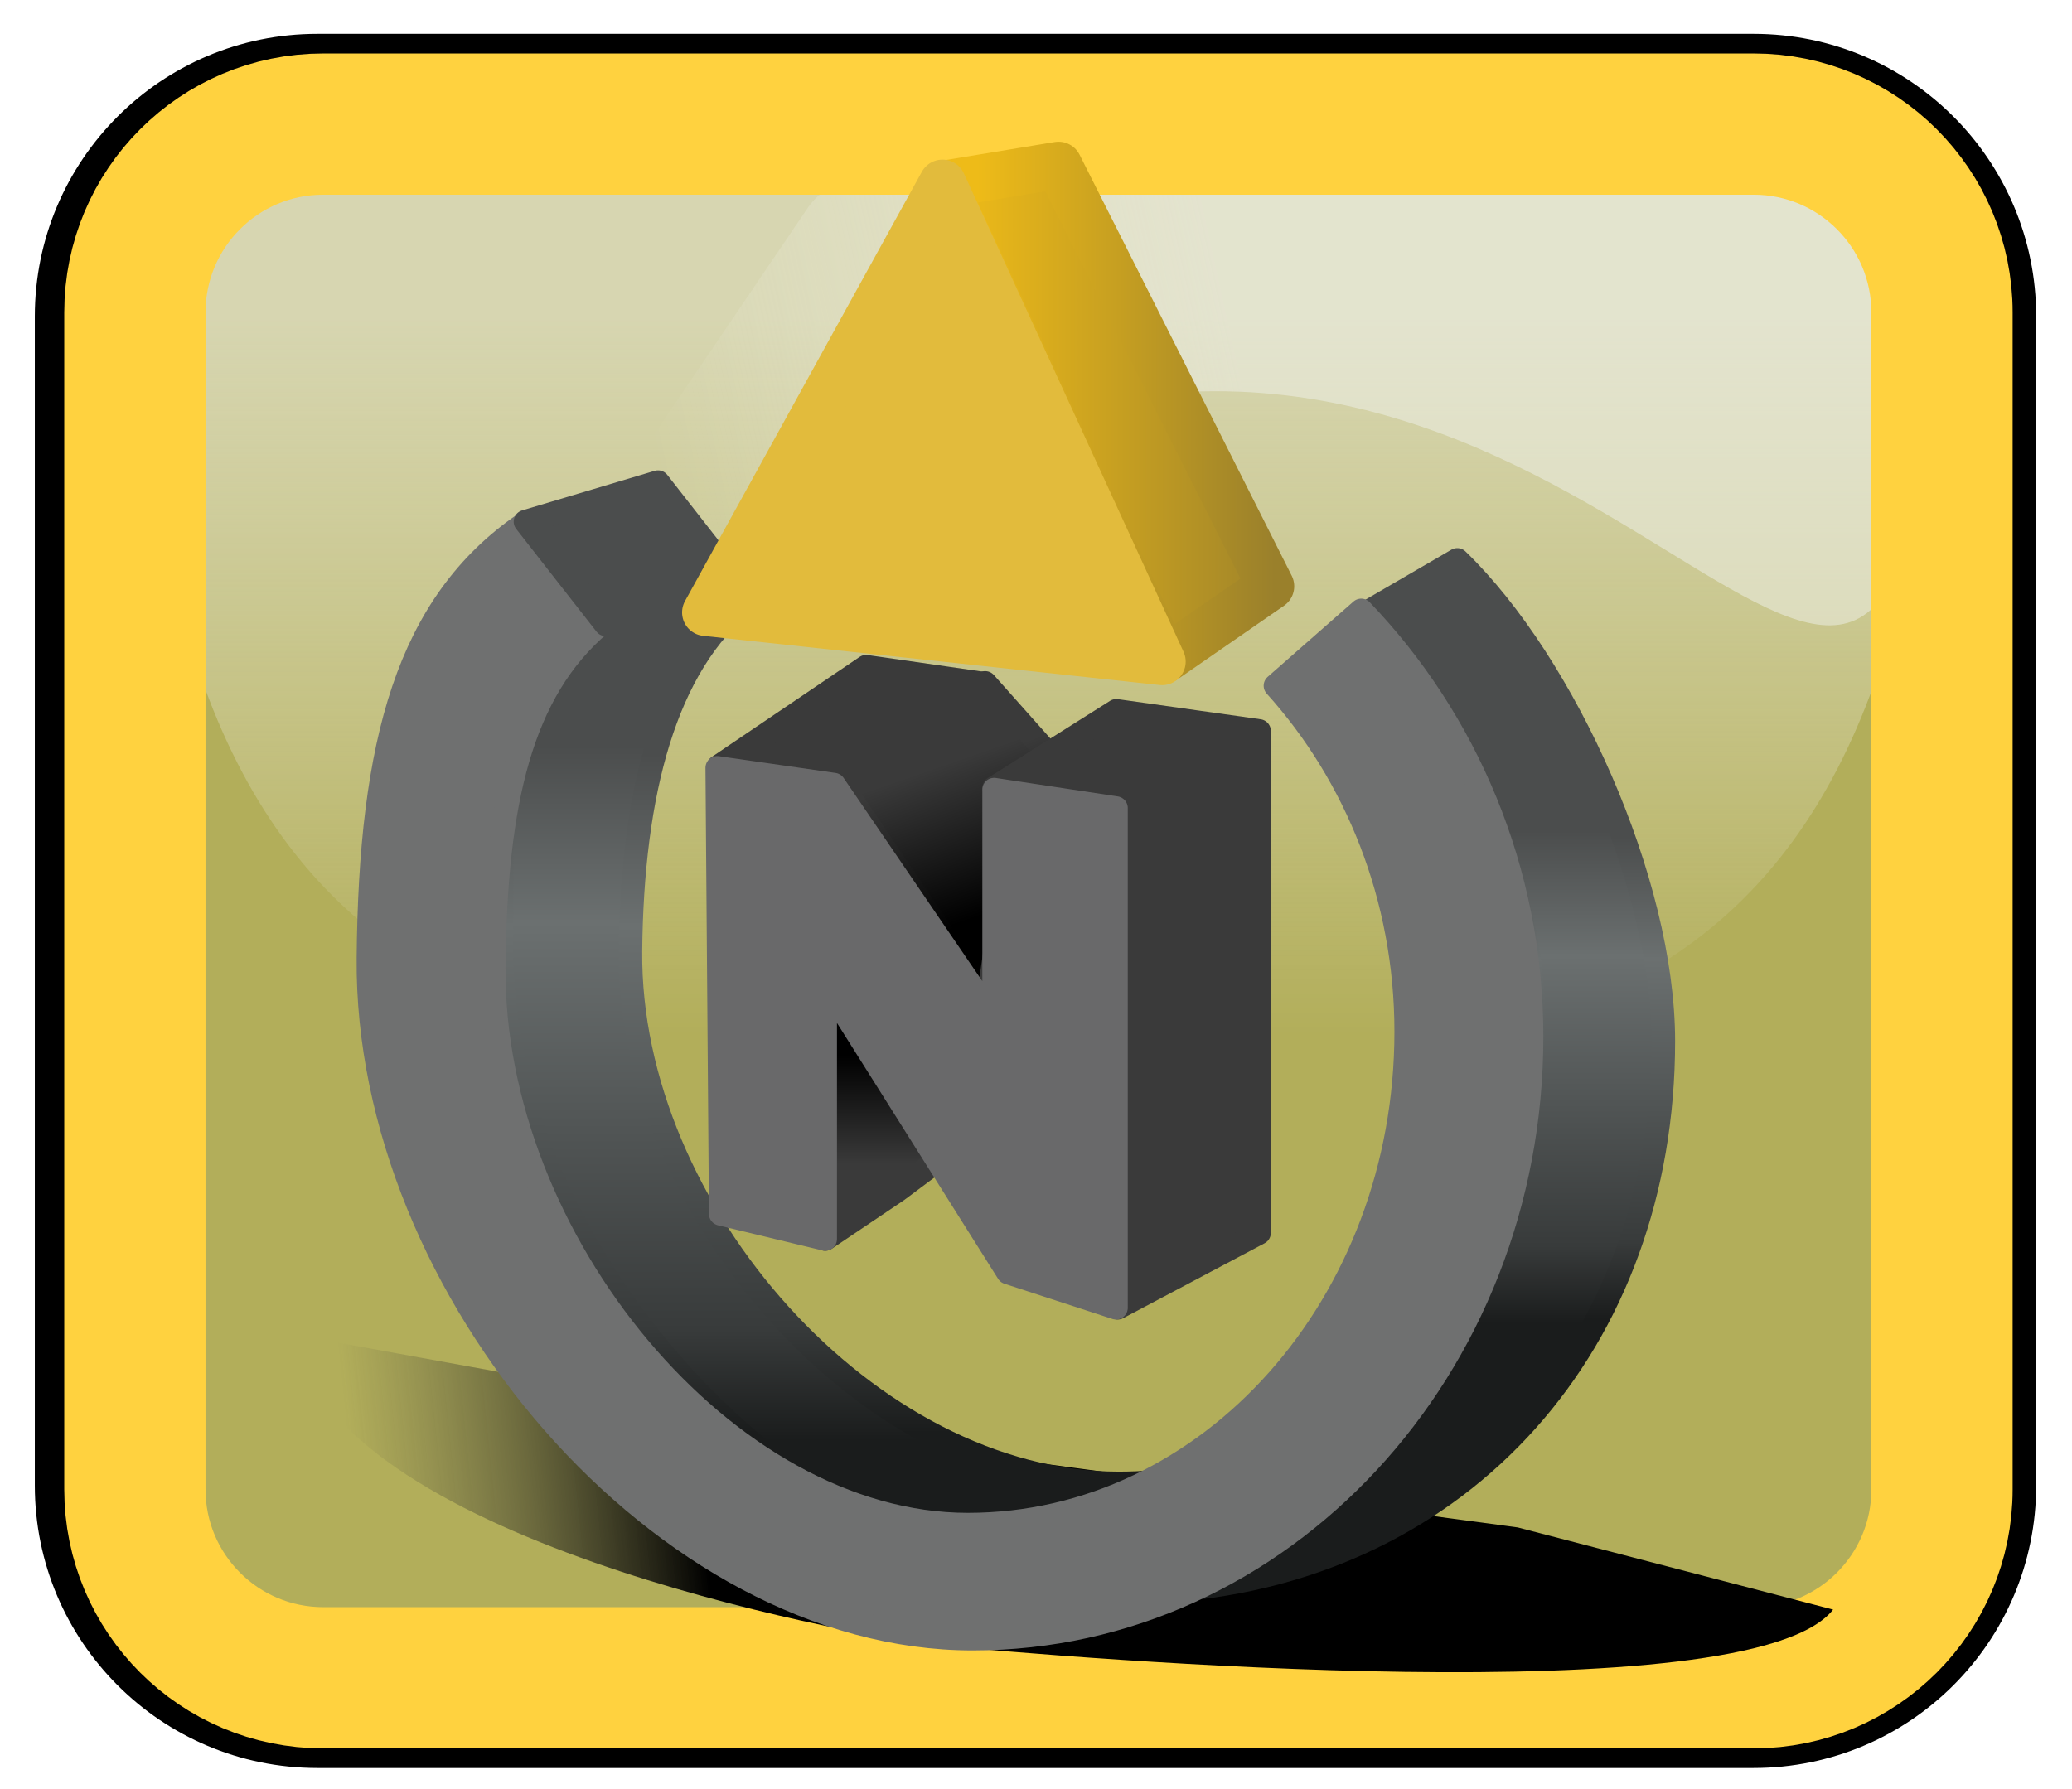 ﻿<?xml version="1.0" encoding="utf-8"?>
<!DOCTYPE svg PUBLIC "-//W3C//DTD SVG 1.1//EN" "http://www.w3.org/Graphics/SVG/1.1/DTD/svg11.dtd">
<svg xmlns="http://www.w3.org/2000/svg" xmlns:xlink="http://www.w3.org/1999/xlink" version="1.1" baseProfile="full" width="88" height="76" viewBox="0 0 88.00 76.00" enable-background="new 0 0 88.00 76.00" xml:space="preserve">
	<path fill="#B2AE5A" fill-opacity="1" stroke-width="2" stroke-linejoin="round" stroke="#000000" stroke-opacity="1" d="M 13.479,2.437L 74.479,2.437C 80.554,2.437 85.479,7.362 85.479,13.438L 85.479,63.104C 85.479,69.179 80.554,74.104 74.479,74.104L 13.479,74.104C 7.404,74.104 2.479,69.179 2.479,63.104L 2.479,13.438C 2.479,7.362 7.404,2.437 13.479,2.437 Z "/>
	<linearGradient id="SVGID_Fill1_" gradientUnits="objectBoundingBox" x1="0.504" y1="-0.275" x2="2.054" y2="-0.275" gradientTransform="rotate(90 0.504 -0.275)">
		<stop offset="0.316" stop-color="#F0F1EC" stop-opacity="0.592"/>
		<stop offset="0.8" stop-color="#FFFFFF" stop-opacity="0"/>
	</linearGradient>
	<path fill="url(#SVGID_Fill1_)" stroke-width="0.2" stroke-linejoin="round" d="M 73.499,4.922L 15.388,4.922C 12.354,4.922 8.58,5.769 5.812,9.567L 5.878,9.567C 5.944,45.166 24.044,45.287 44.421,45.287C 64.799,45.287 82.108,44.942 82.438,9.483L 82.438,9.511C 80.988,7.444 79.077,5.322 73.499,4.922 Z "/>
	<linearGradient id="SVGID_Fill2_" gradientUnits="objectBoundingBox" x1="0.94" y1="0.437" x2="2.525" y2="0.437" gradientTransform="rotate(170.547 0.94 0.437)">
		<stop offset="0.274" stop-color="#F0F1EC" stop-opacity="0.502"/>
		<stop offset="0.563" stop-color="#FFFFFF" stop-opacity="0"/>
	</linearGradient>
	<path fill="url(#SVGID_Fill2_)" stroke-width="0.2" stroke-linejoin="round" d="M 73.268,4.875L 56.281,6.737C 53.247,6.737 37.13,4.949 34.363,8.748L 26.281,20.664C 30.64,27.669 45.959,18.578 48.331,16.828C 71.962,13.812 81.877,44.896 82.207,9.437L 82.207,9.464C 80.757,7.398 78.847,5.275 73.268,4.875 Z "/>
	<path fill="none" stroke-width="6" stroke-linejoin="round" stroke="#FFD23F" stroke-opacity="1" d="M 13.729,5.271L 74.479,5.271C 78.897,5.271 82.479,8.853 82.479,13.271L 82.479,63.271C 82.479,67.689 78.897,71.271 74.479,71.271L 13.729,71.271C 9.311,71.271 5.729,67.689 5.729,63.271L 5.729,13.271C 5.729,8.853 9.311,5.271 13.729,5.271 Z "/>
	<linearGradient id="SVGID_Fill3_" gradientUnits="objectBoundingBox" x1="0.997" y1="0.385" x2="2.018" y2="0.385" gradientTransform="rotate(177.266 0.997 0.385)">
		<stop offset="0" stop-color="#000000" stop-opacity="1"/>
		<stop offset="0.419" stop-color="#000000" stop-opacity="1"/>
		<stop offset="0.656" stop-color="#1E1E1E" stop-opacity="0.475"/>
		<stop offset="0.902" stop-color="#3A3A3A" stop-opacity="0"/>
	</linearGradient>
	<path fill="url(#SVGID_Fill3_)" stroke-width="0.2" stroke-linejoin="round" d="M 32.955,60.423L 12.479,56.693C 13.956,65.37 35.922,69.421 39.603,69.869L 42.589,62.05L 32.955,60.423 Z "/>
	<linearGradient id="SVGID_Fill4_" gradientUnits="objectBoundingBox" x1="0.228" y1="-0.765" x2="3.015" y2="-0.765" gradientTransform="rotate(25.283 0.228 -0.765)">
		<stop offset="0" stop-color="#000000" stop-opacity="1"/>
		<stop offset="0.502" stop-color="#000000" stop-opacity="1"/>
		<stop offset="0.693" stop-color="#1E1E1E" stop-opacity="0.475"/>
		<stop offset="0.8" stop-color="#3A3A3A" stop-opacity="0"/>
	</linearGradient>
	<path fill="url(#SVGID_Fill4_)" stroke-width="0.2" stroke-linejoin="round" d="M 39.624,69.871C 45.613,70.444 74.319,72.863 77.854,68.375L 64.46,64.885L 43.359,62.05L 39.603,69.869 Z "/>
	<linearGradient id="SVGID_Stroke1_" gradientUnits="objectBoundingBox" x1="0.5" y1="0.738" x2="0.975" y2="0.738" gradientTransform="rotate(-90 0.5 0.738)">
		<stop offset="0" stop-color="#1A1C1C" stop-opacity="1"/>
		<stop offset="0.158" stop-color="#383B3B" stop-opacity="1"/>
		<stop offset="0.74" stop-color="#6B7070" stop-opacity="1"/>
		<stop offset="0.991" stop-color="#4B4D4D" stop-opacity="1"/>
	</linearGradient>
	<linearGradient id="SVGID_Fill5_" gradientUnits="objectBoundingBox" x1="0.5" y1="0.743" x2="0.986" y2="0.743" gradientTransform="rotate(-90 0.5 0.743)">
		<stop offset="0" stop-color="#1A1C1C" stop-opacity="1"/>
		<stop offset="0.158" stop-color="#383B3B" stop-opacity="1"/>
		<stop offset="0.74" stop-color="#6B7070" stop-opacity="1"/>
		<stop offset="0.991" stop-color="#4B4D4D" stop-opacity="1"/>
	</linearGradient>
	<path fill="url(#SVGID_Fill5_)" stroke-linejoin="round" stroke="url(#SVGID_Stroke1_)" d="M 50.481,62.77L 49.744,67.563C 62.156,66.623 70.644,57.024 70.644,44.227C 70.644,37.475 66.465,28.203 61.892,23.784L 57.973,26.063C 61.486,29.672 65.122,37.528 65.122,42.993C 65.122,52.964 59.395,61.257 50.481,62.77 Z "/>
	<linearGradient id="SVGID_Stroke2_" gradientUnits="objectBoundingBox" x1="0.491" y1="0.841" x2="1.172" y2="0.841" gradientTransform="rotate(-90 0.491 0.841)">
		<stop offset="0" stop-color="#1A1C1C" stop-opacity="1"/>
		<stop offset="0.158" stop-color="#383B3B" stop-opacity="1"/>
		<stop offset="0.74" stop-color="#6B7070" stop-opacity="1"/>
		<stop offset="0.991" stop-color="#4B4D4D" stop-opacity="1"/>
	</linearGradient>
	<linearGradient id="SVGID_Fill6_" gradientUnits="objectBoundingBox" x1="0.491" y1="0.849" x2="1.188" y2="0.849" gradientTransform="rotate(-90 0.491 0.849)">
		<stop offset="0" stop-color="#1A1C1C" stop-opacity="1"/>
		<stop offset="0.158" stop-color="#383B3B" stop-opacity="1"/>
		<stop offset="0.74" stop-color="#6B7070" stop-opacity="1"/>
		<stop offset="0.991" stop-color="#4B4D4D" stop-opacity="1"/>
	</linearGradient>
	<path fill="url(#SVGID_Fill6_)" stroke-linejoin="round" stroke="url(#SVGID_Stroke2_)" d="M 26.776,40.41C 26.839,33.699 28.241,28.241 31.695,25.517L 31.399,24.948L 25.877,26.562C 20.766,29.81 21.378,31.304 21.292,40.035C 21.16,53.515 34.219,67.639 47.722,67.639C 48.407,67.639 49.081,67.614 49.744,67.563L 50.481,62.77C 49.526,62.931 48.534,63.016 47.509,63.016C 36.916,63.016 26.672,51.449 26.776,40.41 Z "/>
	<path fill="#6F7070" fill-opacity="1" stroke-linejoin="round" stroke="#6F7070" stroke-opacity="1" d="M 20.971,41.082C 21.033,34.051 22.132,29.368 25.485,26.515L 25.484,26.515L 22.277,22.246C 17.315,25.649 15.73,31.542 15.647,40.69C 15.518,54.812 28.198,69.61 41.309,69.61C 54.419,69.61 65.048,58.161 65.048,44.038C 65.048,36.963 62.251,30.56 57.812,25.93L 54.169,29.129C 57.581,32.91 59.723,38.099 59.723,43.824C 59.723,55.39 51.386,64.766 41.102,64.766C 30.817,64.766 20.871,52.648 20.971,41.082 Z "/>
	<path fill="#4B4D4D" fill-opacity="1" stroke-linejoin="round" stroke="#4B4D4D" stroke-opacity="1" d="M 22.317,22.161L 27.947,20.48L 31.359,24.846L 25.729,26.526L 22.317,22.161 Z "/>
	<g>
		<linearGradient id="SVGID_Stroke3_" gradientUnits="objectBoundingBox" x1="-0.012" y1="0.456" x2="1.012" y2="0.456">
			<stop offset="0.112" stop-color="#EEBB18" stop-opacity="1"/>
			<stop offset="1" stop-color="#9A802B" stop-opacity="1"/>
		</linearGradient>
		<linearGradient id="SVGID_Fill7_" gradientUnits="objectBoundingBox" x1="-0.085" y1="0.451" x2="1.085" y2="0.451">
			<stop offset="0.112" stop-color="#EEBB18" stop-opacity="1"/>
			<stop offset="1" stop-color="#9A802B" stop-opacity="1"/>
		</linearGradient>
		<path fill="url(#SVGID_Fill7_)" stroke-width="2" stroke-linejoin="round" stroke="url(#SVGID_Stroke3_)" d="M 40.064,7.828L 44.957,7.021L 53.967,24.906L 49.481,28.01L 40.064,7.828 Z "/>
		<path fill="#E2BB3C" fill-opacity="1" stroke-width="2" stroke-linejoin="round" stroke="#E2BB3C" stroke-opacity="1" d="M 40.027,7.781L 29.969,26.016L 49.357,28.105L 40.027,7.781 Z "/>
	</g>
	<linearGradient id="SVGID_Stroke4_" gradientUnits="objectBoundingBox" x1="0.219" y1="0.067" x2="0.833" y2="0.067" gradientTransform="rotate(90 0.219 0.067)">
		<stop offset="0.335" stop-color="#000000" stop-opacity="1"/>
		<stop offset="0.995" stop-color="#3A3A3A" stop-opacity="1"/>
	</linearGradient>
	<linearGradient id="SVGID_Fill8_" gradientUnits="objectBoundingBox" x1="0.182" y1="0.026" x2="0.855" y2="0.026" gradientTransform="rotate(90 0.182 0.026)">
		<stop offset="0.34" stop-color="#000000" stop-opacity="1"/>
		<stop offset="0.995" stop-color="#3A3A3A" stop-opacity="1"/>
	</linearGradient>
	<path fill="url(#SVGID_Fill8_)" stroke-linejoin="round" stroke="url(#SVGID_Stroke4_)" d="M 33.659,46.933L 35.047,52.633L 38.116,50.567L 41.296,48.193L 38.116,43.061L 34.838,42.162L 33.659,46.933 Z "/>
	<path fill="#3A3A3A" fill-opacity="1" stroke-linejoin="round" stroke="#3A3A3A" stroke-opacity="1" d="M 41.74,29.035L 36.785,28.322L 30.518,32.563L 35.331,33.282L 38.51,31.298L 41.74,29.035 Z "/>
	<linearGradient id="SVGID_Stroke5_" gradientUnits="objectBoundingBox" x1="0.431" y1="0.817" x2="0.959" y2="0.817" gradientTransform="rotate(254.228 0.431 0.817)">
		<stop offset="0.07" stop-color="#000000" stop-opacity="1"/>
		<stop offset="0.995" stop-color="#3A3A3A" stop-opacity="1"/>
	</linearGradient>
	<linearGradient id="SVGID_Fill9_" gradientUnits="objectBoundingBox" x1="0.425" y1="0.841" x2="0.993" y2="0.841" gradientTransform="rotate(254.494 0.425 0.841)">
		<stop offset="0.121" stop-color="#000000" stop-opacity="1"/>
		<stop offset="0.995" stop-color="#3A3A3A" stop-opacity="1"/>
	</linearGradient>
	<path fill="url(#SVGID_Fill9_)" stroke-linejoin="round" stroke="url(#SVGID_Stroke5_)" d="M 35.627,33.187L 41.987,42.589L 46.276,33.994L 41.839,29.008L 35.528,33.234"/>
	<path fill="#3A3A3A" fill-opacity="1" stroke-linejoin="round" stroke="#3A3A3A" stroke-opacity="1" d="M 47.471,55.553L 53.474,52.372L 53.474,31.05L 47.41,30.195L 42.221,33.471L 45.29,41.236L 42.697,37.435L 41.533,45.437L 47.471,55.553 Z "/>
	<path fill="#69696A" fill-opacity="1" stroke-linejoin="round" stroke="#69696A" stroke-opacity="1" d="M 30.462,32.617L 30.61,51.564L 35.047,52.633L 35.047,52.562L 35.047,42.66L 35.414,42.306L 42.812,54.057L 47.398,55.553L 47.398,34.326L 42.221,33.543L 42.221,43.301L 35.417,33.329L 30.462,32.617 Z "/>
</svg>
